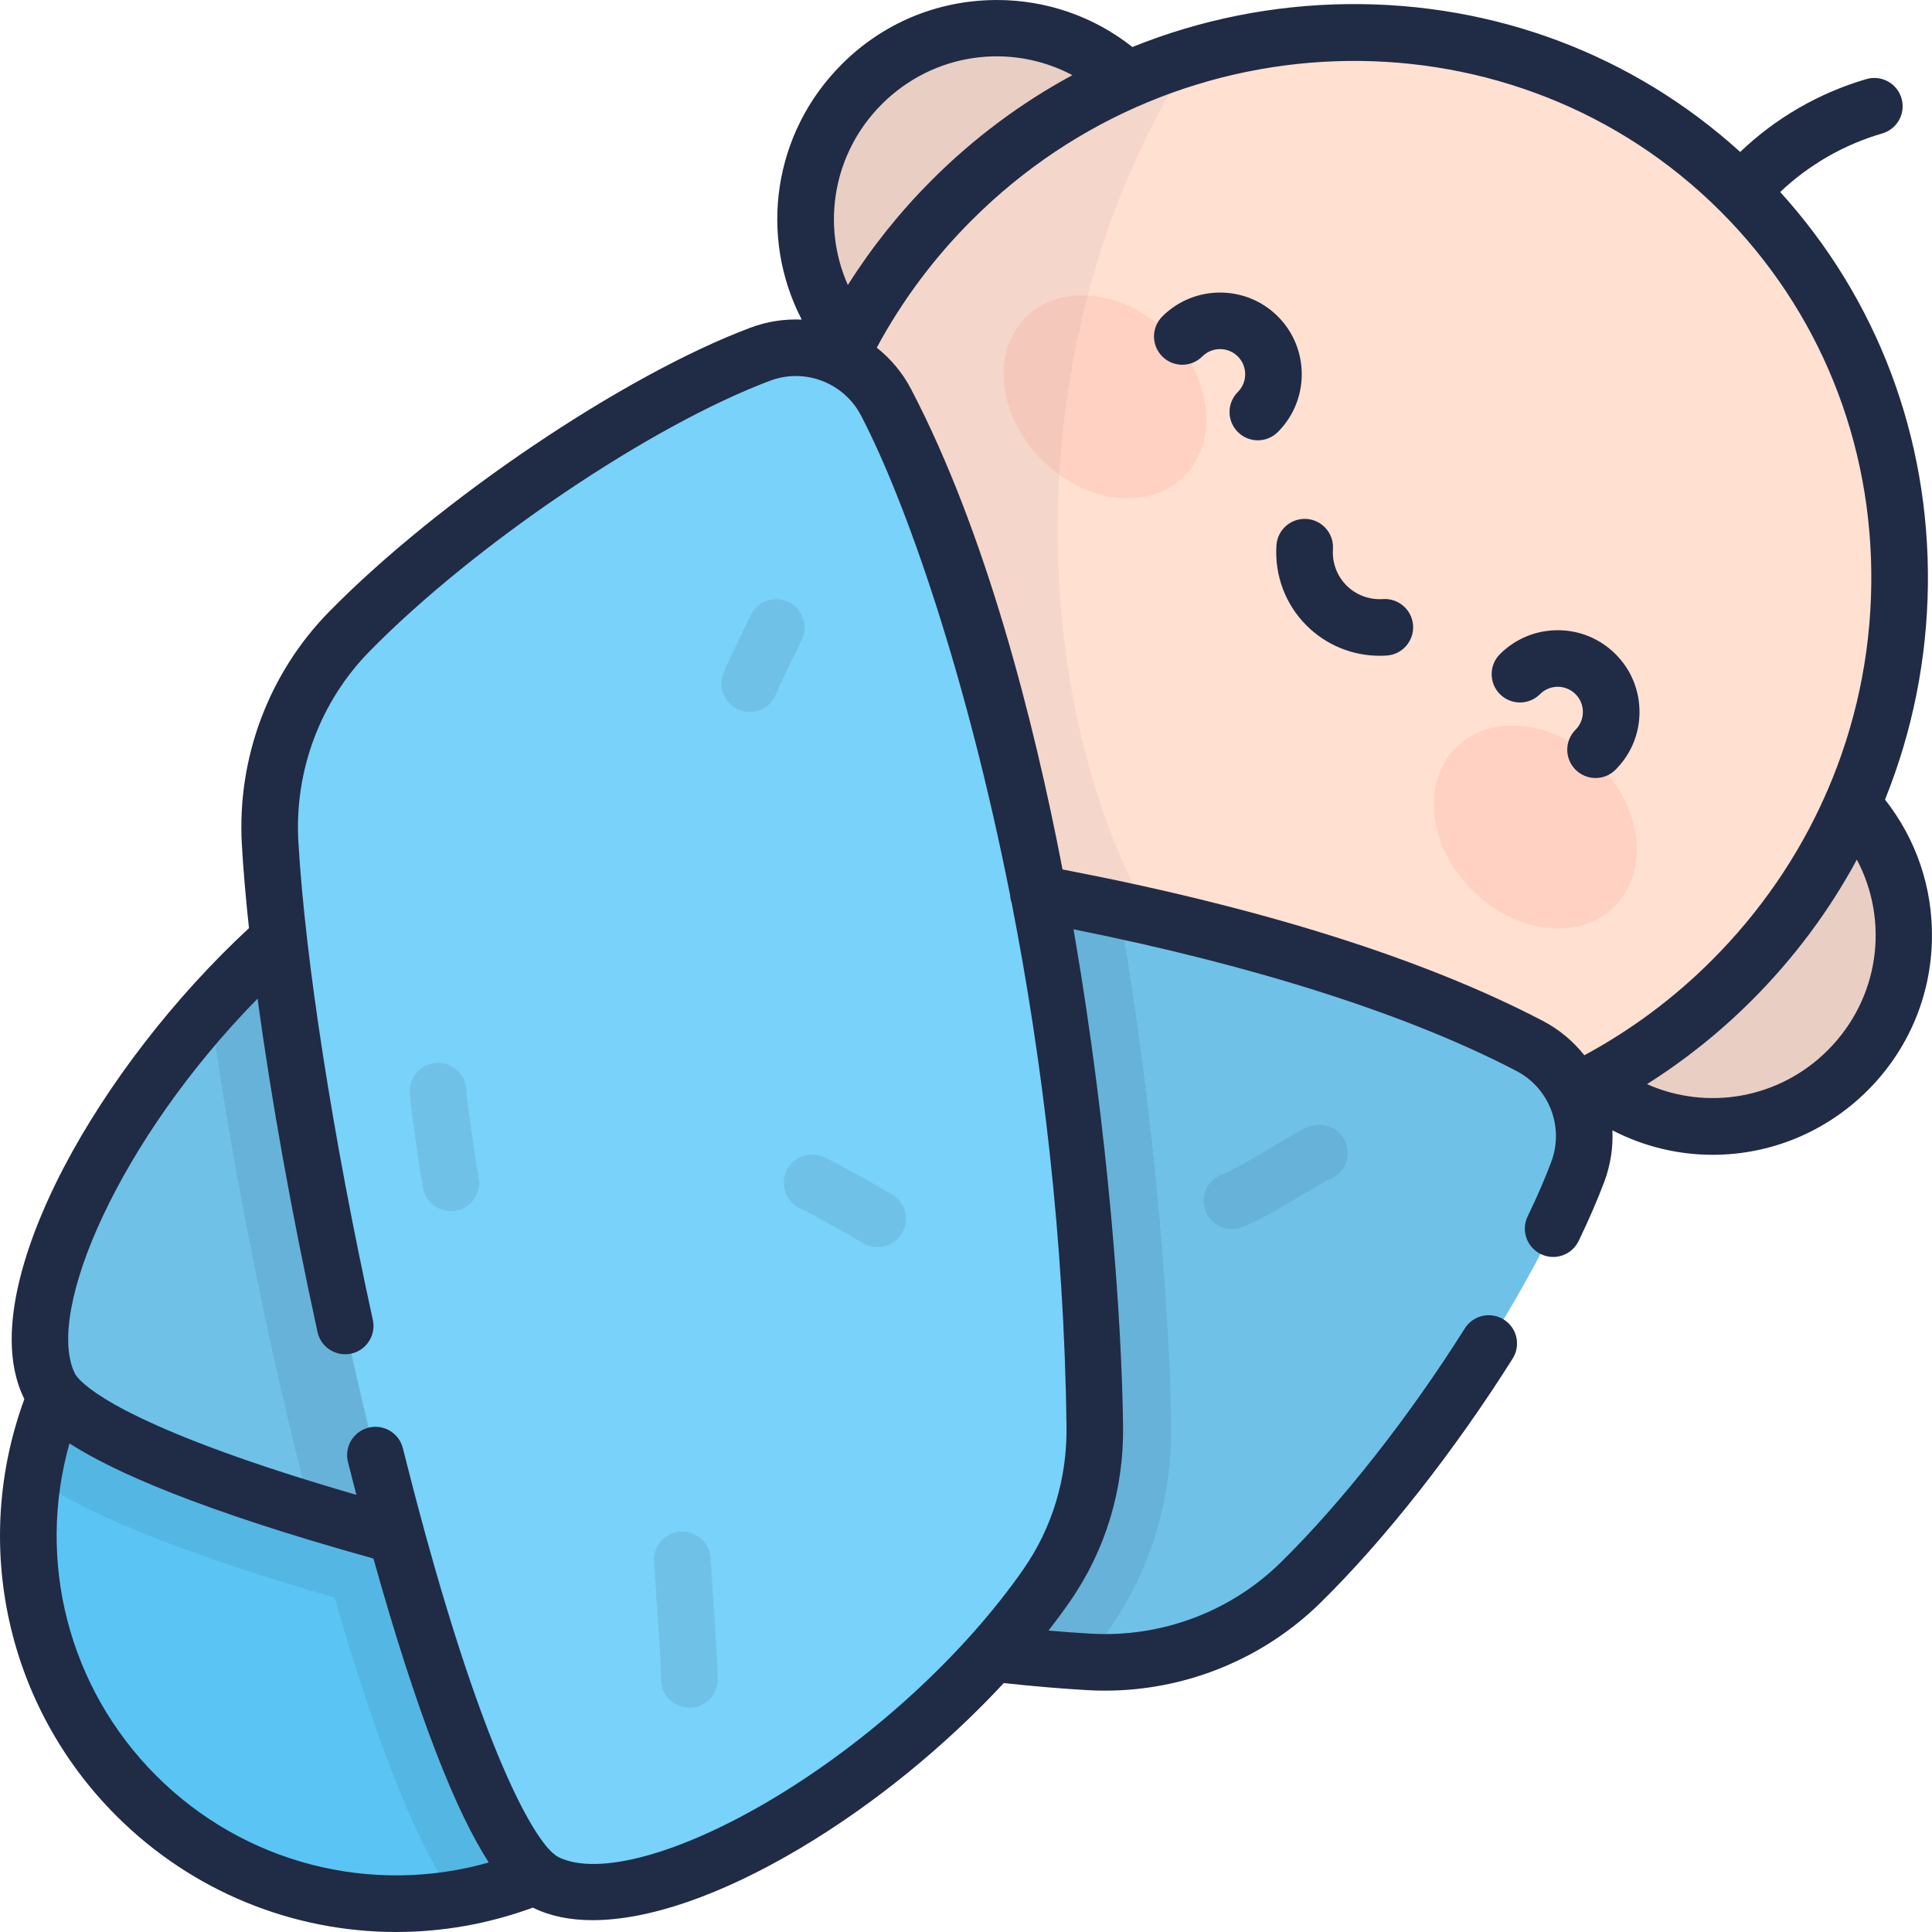 <svg width="40" height="40" viewBox="0 0 40 40" fill="none" xmlns="http://www.w3.org/2000/svg">
<g clip-path="url(#clip0_2004_2540)">
<path d="M20.638 8.495C22.822 8.495 24.593 6.725 24.593 4.54C24.593 2.356 22.822 0.586 20.638 0.586C18.454 0.586 16.683 2.356 16.683 4.54C16.683 6.725 18.454 8.495 20.638 8.495Z" fill="#FFE0D1"/>
<path opacity="0.1" d="M20.638 8.495C22.822 8.495 24.593 6.725 24.593 4.54C24.593 2.356 22.822 0.586 20.638 0.586C18.454 0.586 16.683 2.356 16.683 4.54C16.683 6.725 18.454 8.495 20.638 8.495Z" fill="#202B46"/>
<path d="M35.46 23.317C37.644 23.317 39.414 21.546 39.414 19.362C39.414 17.177 37.644 15.407 35.46 15.407C33.276 15.407 31.505 17.177 31.505 19.362C31.505 21.546 33.276 23.317 35.46 23.317Z" fill="#FFE0D1"/>
<path opacity="0.1" d="M35.46 23.317C37.644 23.317 39.414 21.546 39.414 19.362C39.414 17.177 37.644 15.407 35.46 15.407C33.276 15.407 31.505 17.177 31.505 19.362C31.505 21.546 33.276 23.317 35.46 23.317Z" fill="#202B46"/>
<path d="M8.208 39.41C12.415 39.41 15.826 35.999 15.826 31.792C15.826 27.584 12.415 24.174 8.208 24.174C4.001 24.174 0.59 27.584 0.59 31.792C0.59 35.999 4.001 39.41 8.208 39.41Z" fill="#5AC5F4"/>
<path opacity="0.1" d="M13.595 37.179C16.57 34.204 16.57 29.38 13.595 26.405C10.62 23.43 5.796 23.43 2.821 26.405C1.644 27.582 0.935 29.048 0.689 30.575C1.309 31.016 2.176 31.443 3.35 31.898C4.342 32.281 5.554 32.679 6.925 33.075C7.321 34.446 7.719 35.658 8.103 36.65C8.557 37.825 8.984 38.691 9.425 39.311C10.952 39.065 12.418 38.356 13.595 37.179Z" fill="#202B46"/>
<path d="M35.856 20.294C40.415 15.735 40.496 8.423 36.036 3.963C31.576 -0.497 24.264 -0.417 19.704 4.143C15.145 8.703 15.064 16.015 19.524 20.475C23.984 24.935 31.296 24.854 35.856 20.294Z" fill="#FFE0D1"/>
<path d="M24.521 9.857C25.244 9.135 25.094 7.813 24.187 6.906C23.279 5.998 21.958 5.848 21.235 6.571C20.512 7.294 20.662 8.615 21.57 9.523C22.477 10.43 23.799 10.58 24.521 9.857Z" fill="#FFD1C2"/>
<path d="M30.143 15.478C29.42 16.201 29.57 17.523 30.478 18.43C31.385 19.337 32.707 19.487 33.429 18.765C34.152 18.042 34.002 16.72 33.095 15.813C32.187 14.905 30.866 14.755 30.143 15.478Z" fill="#FFD1C2"/>
<path opacity="0.05" d="M24.679 1.164C22.864 1.708 21.147 2.702 19.705 4.144C15.146 8.703 15.065 16.015 19.525 20.476C22.111 23.061 25.655 24.12 29.066 23.666C21.788 21.248 19.558 9.095 24.679 1.164Z" fill="#202B46"/>
<path d="M10.462 17.334C15.111 17.39 25.619 18.497 31.669 21.654C32.613 22.147 33.04 23.264 32.666 24.261C31.717 26.789 29.213 30.524 26.921 32.772C25.762 33.908 24.172 34.5 22.552 34.408C16.158 34.044 2.05 30.797 1.023 28.692C-0.022 26.554 3.258 21.054 7.178 18.329C8.14 17.66 9.291 17.32 10.462 17.334Z" fill="#78D2FA"/>
<path opacity="0.1" d="M10.462 17.334C15.111 17.39 25.619 18.497 31.669 21.654C32.613 22.147 33.04 23.264 32.666 24.261C31.717 26.789 29.213 30.524 26.921 32.772C25.762 33.908 24.172 34.5 22.552 34.408C16.158 34.044 2.05 30.797 1.023 28.692C-0.022 26.554 3.258 21.054 7.178 18.329C8.14 17.66 9.291 17.32 10.462 17.334Z" fill="#202B46"/>
<path opacity="0.1" d="M7.178 18.329C6.173 19.027 5.211 19.908 4.352 20.868C4.749 23.791 5.432 27.306 6.263 30.611C6.32 30.837 6.377 31.059 6.434 31.279C11.355 32.786 18.416 34.159 22.47 34.403C22.644 34.179 22.811 33.953 22.97 33.725C23.824 32.496 24.266 31.041 24.248 29.519C24.224 27.497 23.956 23.324 23.17 18.837C18.315 17.793 13.298 17.368 10.461 17.334C9.29 17.32 8.14 17.66 7.178 18.329Z" fill="#202B46"/>
<path d="M22.666 29.538C22.61 24.889 21.503 14.381 18.345 8.331C17.853 7.387 16.736 6.96 15.739 7.334C13.211 8.283 9.476 10.787 7.228 13.079C6.092 14.238 5.5 15.828 5.592 17.449C5.956 23.842 9.203 37.95 11.308 38.978C13.446 40.022 18.946 36.742 21.671 32.822C22.34 31.86 22.68 30.71 22.666 29.538Z" fill="#78D2FA"/>
<g opacity="0.1">
<path d="M9.334 25.074C9.06 25.074 8.816 24.882 8.76 24.603C8.711 24.361 8.485 22.877 8.485 22.59C8.485 22.266 8.747 22.004 9.071 22.004C9.393 22.004 9.655 22.265 9.657 22.586C9.663 22.775 9.852 24.089 9.909 24.373C9.972 24.691 9.767 24.999 9.449 25.063C9.411 25.071 9.372 25.074 9.334 25.074ZM9.657 22.59H9.657H9.657Z" fill="#202B46"/>
<path d="M15.524 14.74C15.462 14.74 15.399 14.73 15.337 14.71C15.03 14.607 14.865 14.274 14.967 13.967C15.009 13.841 15.123 13.602 15.377 13.081C15.447 12.938 15.514 12.803 15.537 12.749C15.671 12.455 16.018 12.324 16.313 12.458C16.608 12.591 16.738 12.938 16.605 13.233C16.574 13.302 16.511 13.431 16.43 13.595C16.319 13.823 16.113 14.246 16.078 14.341C15.996 14.586 15.769 14.74 15.524 14.74Z" fill="#202B46"/>
<path d="M18.17 25.82C18.07 25.82 17.968 25.795 17.876 25.741C17.598 25.58 16.822 25.136 16.571 25.021C16.276 24.887 16.146 24.54 16.28 24.245C16.415 23.951 16.762 23.821 17.056 23.955C17.405 24.114 18.357 24.665 18.464 24.727C18.744 24.89 18.839 25.248 18.677 25.528C18.568 25.716 18.372 25.82 18.17 25.82Z" fill="#202B46"/>
<path d="M14.273 35.357C13.949 35.357 13.687 35.095 13.687 34.771C13.687 34.459 13.605 33.278 13.566 32.711C13.553 32.528 13.544 32.389 13.54 32.329C13.521 32.006 13.767 31.729 14.09 31.709C14.413 31.689 14.69 31.936 14.71 32.259C14.713 32.318 14.723 32.452 14.735 32.63C14.795 33.495 14.859 34.445 14.859 34.771C14.859 35.095 14.596 35.357 14.273 35.357Z" fill="#202B46"/>
<path d="M25.506 25.447C25.264 25.447 25.038 25.297 24.953 25.056C24.846 24.751 25.006 24.416 25.311 24.309C25.527 24.233 26.038 23.927 26.376 23.724C26.872 23.427 27.038 23.331 27.203 23.298C27.52 23.234 27.829 23.44 27.892 23.757C27.952 24.054 27.775 24.343 27.492 24.431C27.407 24.472 27.16 24.62 26.978 24.729C26.533 24.996 26.028 25.299 25.7 25.414C25.636 25.437 25.57 25.447 25.506 25.447ZM27.434 24.446C27.433 24.447 27.433 24.447 27.433 24.447C27.433 24.447 27.433 24.446 27.434 24.446Z" fill="#202B46"/>
</g>
<path d="M32.252 13.048C31.8 13.048 31.375 13.224 31.055 13.543C30.826 13.772 30.826 14.143 31.055 14.372C31.284 14.601 31.655 14.601 31.884 14.372C31.982 14.274 32.113 14.219 32.252 14.219C32.391 14.219 32.521 14.274 32.62 14.372C32.718 14.47 32.772 14.601 32.772 14.74C32.772 14.879 32.718 15.009 32.62 15.108C32.391 15.336 32.391 15.707 32.62 15.936C32.734 16.05 32.884 16.108 33.034 16.108C33.184 16.108 33.334 16.05 33.448 15.936C33.768 15.616 33.944 15.192 33.944 14.74C33.944 14.288 33.768 13.863 33.448 13.543C33.129 13.224 32.704 13.048 32.252 13.048ZM26.457 6.552C25.797 5.892 24.724 5.892 24.064 6.552C23.835 6.781 23.835 7.151 24.064 7.38C24.293 7.609 24.664 7.609 24.892 7.38C25.095 7.177 25.425 7.177 25.628 7.38C25.831 7.583 25.831 7.913 25.628 8.116C25.399 8.345 25.399 8.716 25.628 8.944C25.742 9.059 25.892 9.116 26.042 9.116C26.192 9.116 26.342 9.059 26.457 8.944C27.116 8.285 27.116 7.211 26.457 6.552ZM39.027 16.555C39.593 15.152 39.898 13.646 39.915 12.098C39.949 9.053 38.867 6.191 36.857 3.975C37.453 3.41 38.181 2.992 38.97 2.763C39.281 2.672 39.459 2.347 39.369 2.037C39.279 1.726 38.954 1.547 38.643 1.637C37.665 1.922 36.764 2.442 36.029 3.146C33.811 1.134 30.947 0.053 27.902 0.085C26.355 0.102 24.849 0.407 23.445 0.973C22.646 0.342 21.666 0 20.638 0C20.615 0 20.592 0 20.57 0.001C19.383 0.018 18.267 0.49 17.428 1.33C16.001 2.756 15.706 4.894 16.599 6.617C16.245 6.601 15.883 6.654 15.533 6.786C12.911 7.77 9.08 10.354 6.81 12.669C5.563 13.941 4.906 15.695 5.007 17.482C5.037 18.006 5.087 18.589 5.155 19.216C3.619 20.639 2.228 22.434 1.313 24.186C0.707 25.348 -0.206 27.512 0.496 28.949C0.499 28.955 0.501 28.961 0.504 28.967C-0.596 31.966 0.134 35.321 2.407 37.593C3.979 39.166 6.07 40 8.203 40C9.152 40 10.109 39.834 11.033 39.495C11.039 39.498 11.045 39.502 11.051 39.504C11.395 39.672 11.805 39.755 12.27 39.755C13.427 39.755 14.923 39.244 16.569 38.265C18.092 37.359 19.574 36.148 20.782 34.846C21.411 34.914 21.994 34.963 22.518 34.993C22.639 35 22.759 35.003 22.879 35.003C24.539 35.003 26.145 34.353 27.331 33.191C28.658 31.89 30.111 30.044 31.318 28.128C31.491 27.854 31.409 27.492 31.135 27.32C30.861 27.148 30.499 27.23 30.327 27.504C29.166 29.346 27.775 31.114 26.511 32.354C25.474 33.371 24.043 33.907 22.585 33.823C22.309 33.808 22.016 33.786 21.708 33.759C21.864 33.559 22.012 33.358 22.152 33.157C22.887 32.099 23.268 30.846 23.252 29.532C23.225 27.299 22.947 23.454 22.247 19.361C22.24 19.322 22.233 19.28 22.226 19.24C26 19.997 29.159 21.006 31.398 22.174C32.078 22.529 32.387 23.338 32.117 24.056C31.987 24.402 31.823 24.781 31.629 25.183C31.488 25.474 31.61 25.824 31.901 25.965C31.984 26.005 32.07 26.024 32.156 26.024C32.374 26.024 32.583 25.902 32.684 25.693C32.894 25.259 33.072 24.847 33.215 24.467C33.346 24.118 33.399 23.756 33.383 23.402C34.036 23.74 34.748 23.909 35.459 23.909C36.624 23.909 37.785 23.459 38.671 22.573C39.51 21.733 39.982 20.618 39.999 19.431C40.015 18.378 39.672 17.372 39.027 16.555ZM18.256 2.158C19.329 1.085 20.928 0.88 22.203 1.556C21.146 2.126 20.165 2.855 19.291 3.729C18.629 4.391 18.048 5.119 17.554 5.901C17.001 4.656 17.247 3.168 18.256 2.158ZM3.235 36.764C1.416 34.946 0.75 32.318 1.438 29.884C2.331 30.459 4.106 31.258 7.732 32.268C8.163 33.813 8.6 35.169 9.018 36.255C9.442 37.357 9.808 38.079 10.12 38.561C7.685 39.251 5.055 38.585 3.235 36.764ZM21.19 32.487C19.954 34.265 18.003 36.049 15.97 37.258C14.065 38.391 12.377 38.848 11.565 38.451C11.547 38.442 11.528 38.43 11.507 38.416C11.486 38.395 11.463 38.377 11.438 38.36C10.958 37.919 9.999 36.124 8.78 31.665C8.776 31.647 8.771 31.629 8.766 31.612C8.627 31.104 8.486 30.562 8.341 29.984C8.262 29.67 7.944 29.479 7.63 29.558C7.316 29.637 7.126 29.955 7.204 30.269C7.262 30.499 7.32 30.725 7.378 30.949C2.93 29.66 1.864 28.812 1.616 28.529C1.613 28.525 1.609 28.52 1.605 28.516C1.571 28.476 1.555 28.448 1.549 28.435C0.925 27.157 2.469 23.593 5.333 20.675C5.612 22.744 6.042 25.148 6.574 27.578C6.643 27.894 6.956 28.094 7.272 28.025C7.588 27.956 7.788 27.643 7.719 27.327C6.892 23.549 6.315 19.844 6.177 17.415C6.095 15.957 6.63 14.526 7.647 13.489C9.815 11.278 13.46 8.815 15.945 7.882C16.663 7.613 17.471 7.922 17.826 8.602C18.751 10.373 20.006 13.961 20.914 18.538C20.917 18.591 20.927 18.643 20.945 18.692C21.577 21.923 22.034 25.636 22.081 29.545C22.093 30.614 21.785 31.631 21.19 32.487ZM32.802 21.848C32.574 21.56 32.284 21.315 31.94 21.135C29.478 19.85 26.135 18.796 21.999 18.001C21.399 14.89 20.41 11.02 18.865 8.06C18.686 7.716 18.44 7.426 18.152 7.198C18.673 6.231 19.333 5.344 20.12 4.558C24.444 0.234 31.398 0.153 35.623 4.377C37.668 6.422 38.776 9.159 38.743 12.085C38.727 13.58 38.413 15.032 37.832 16.375C37.814 16.407 37.8 16.441 37.788 16.475C37.232 17.726 36.443 18.88 35.442 19.881C34.656 20.667 33.769 21.327 32.802 21.848ZM37.842 21.744C36.833 22.753 35.343 22.999 34.099 22.446C34.881 21.952 35.608 21.372 36.271 20.709C37.145 19.835 37.874 18.854 38.444 17.797C39.12 19.072 38.915 20.671 37.842 21.744ZM28.631 12.403C28.351 12.422 28.076 12.32 27.878 12.122C27.68 11.924 27.578 11.649 27.597 11.368C27.619 11.046 27.375 10.766 27.052 10.744C26.729 10.723 26.45 10.965 26.428 11.288C26.385 11.907 26.612 12.513 27.05 12.95C27.453 13.353 27.998 13.577 28.564 13.577C28.613 13.577 28.663 13.575 28.712 13.572C29.035 13.55 29.278 13.27 29.256 12.947C29.234 12.625 28.954 12.382 28.631 12.403Z" fill="#202B46"/>
</g>
<defs>
<clipPath id="clip0_2004_2540">
<rect width="40" height="40" fill="white"/>
</clipPath>
</defs>
</svg>
